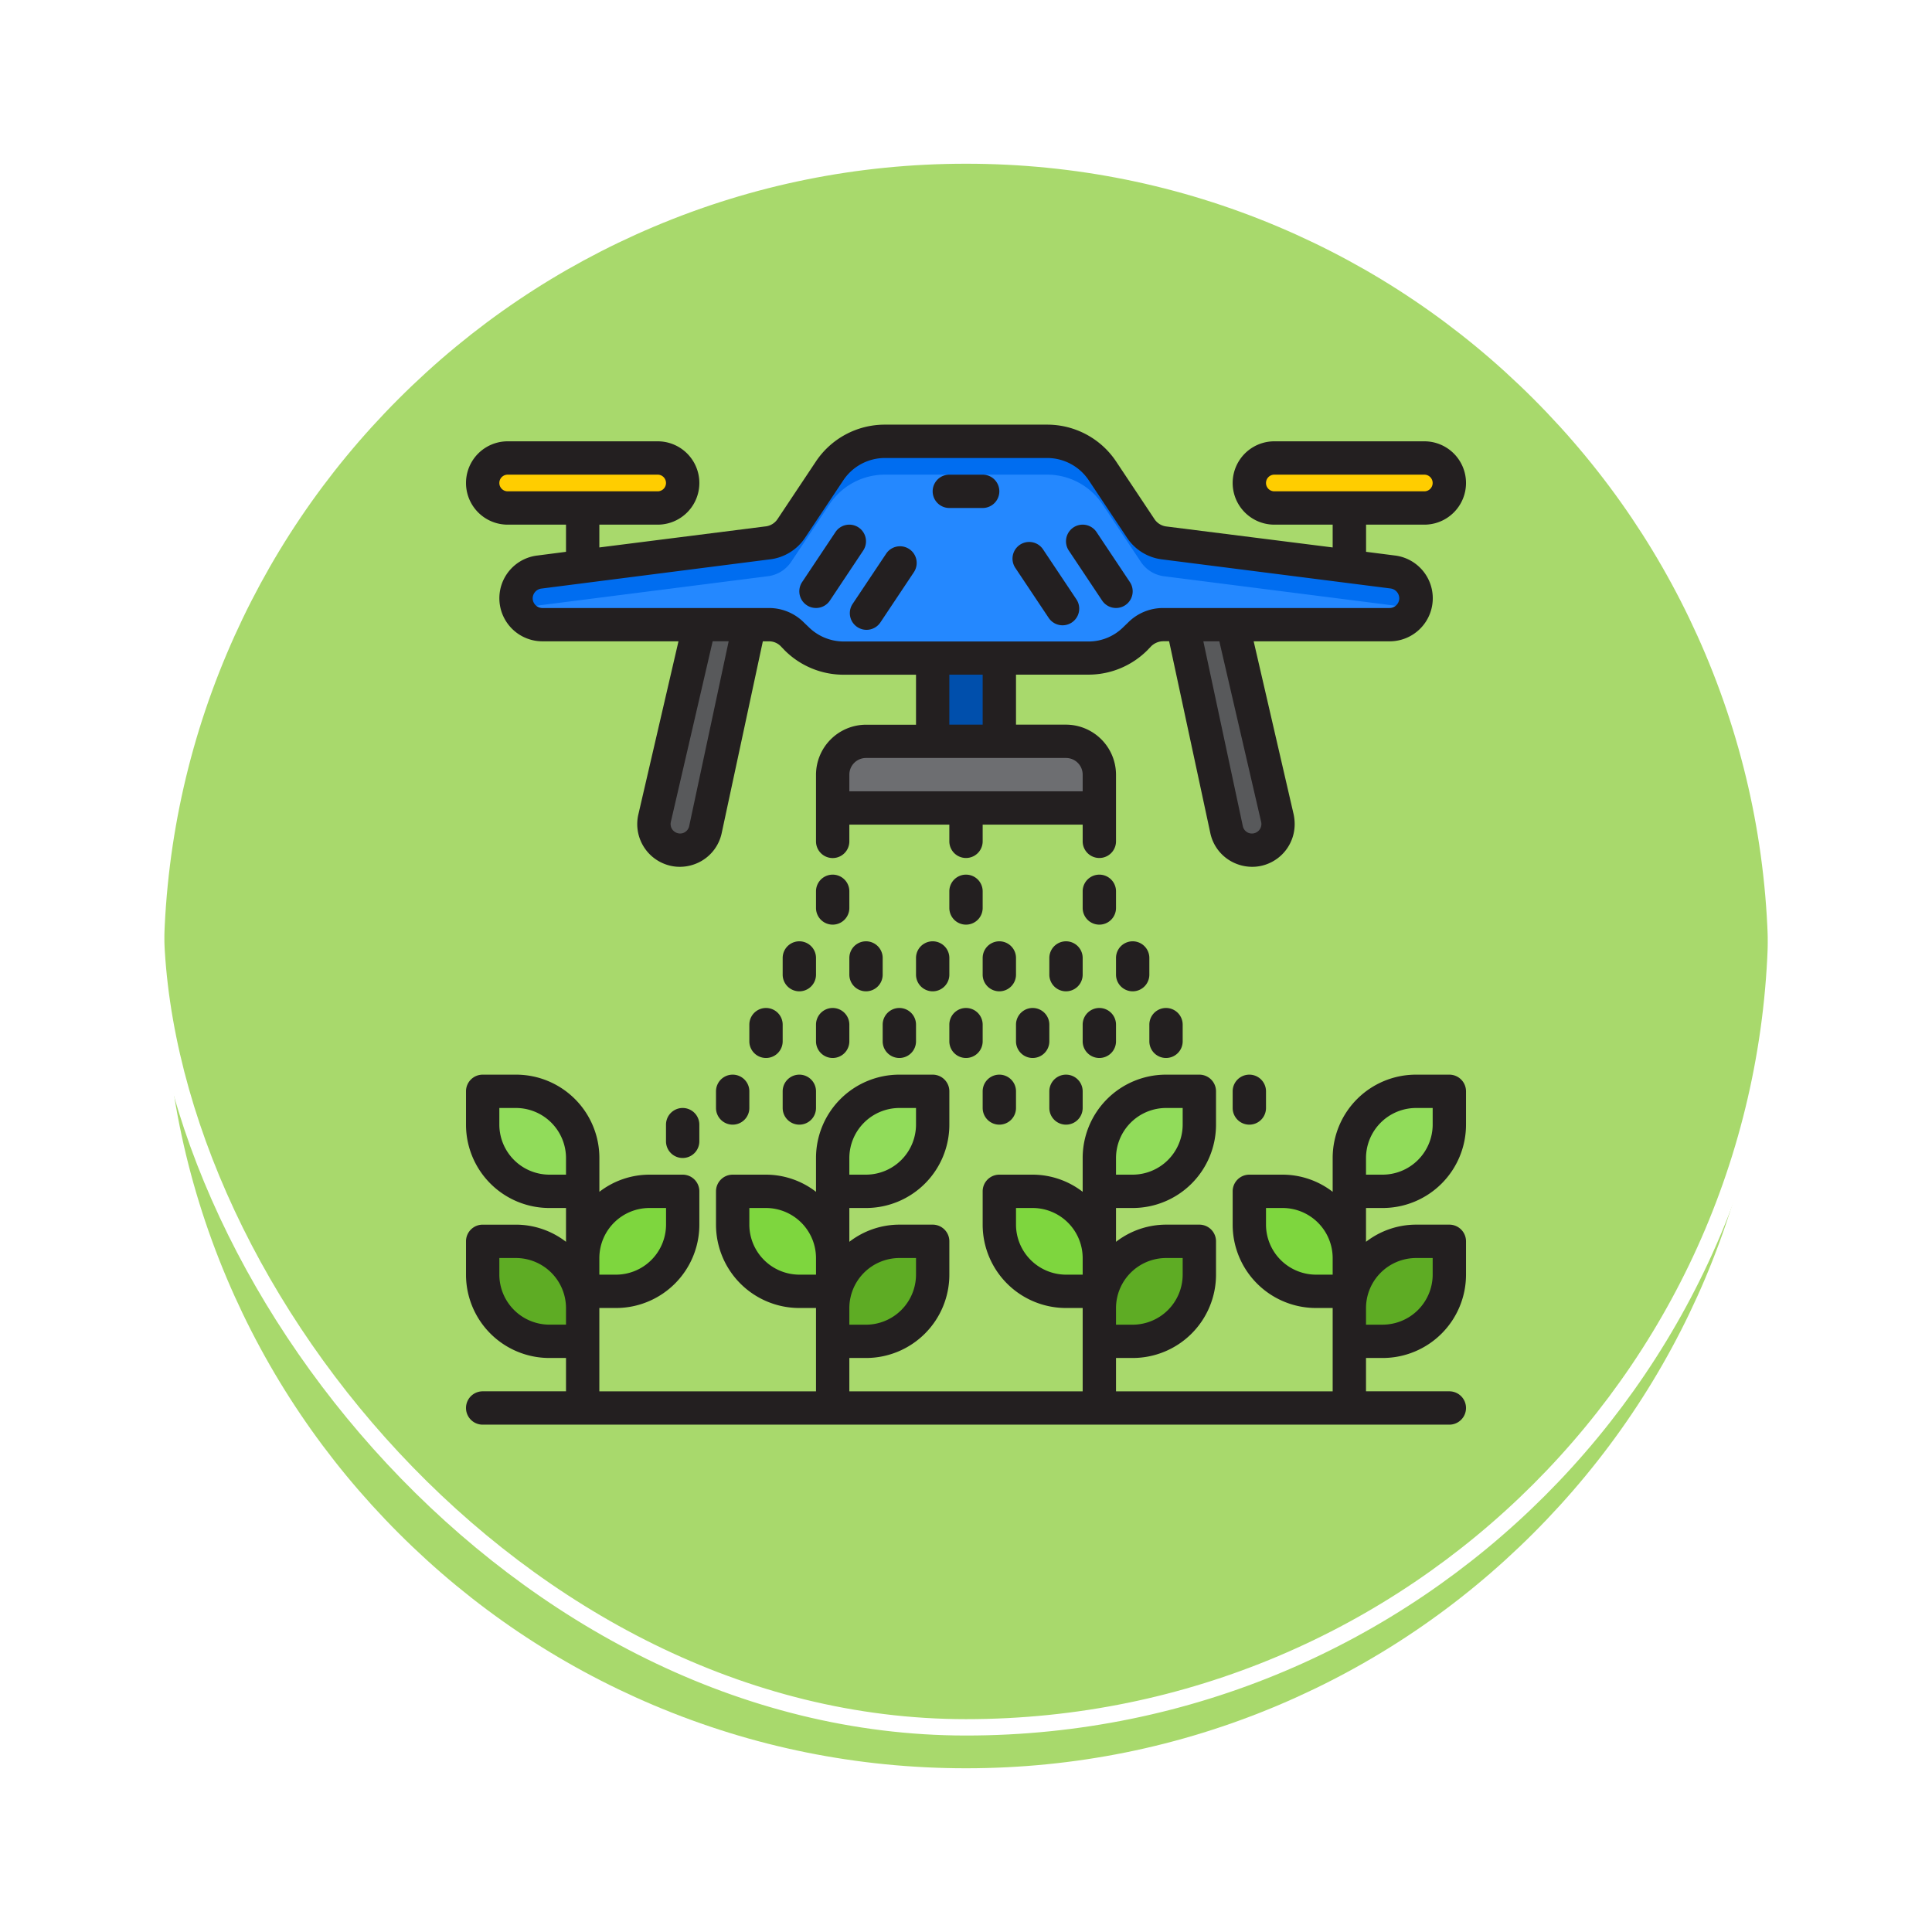 <svg xmlns="http://www.w3.org/2000/svg" xmlns:xlink="http://www.w3.org/1999/xlink" width="118" height="118" viewBox="0 0 118 118">
  <defs>
    <filter id="Trazado_896985" x="0" y="0" width="118" height="118" filterUnits="userSpaceOnUse">
      <feOffset dy="3" input="SourceAlpha"/>
      <feGaussianBlur stdDeviation="3" result="blur"/>
      <feFlood flood-opacity="0.161"/>
      <feComposite operator="in" in2="blur"/>
      <feComposite in="SourceGraphic"/>
    </filter>
  </defs>
  <g id="Grupo_1199930" data-name="Grupo 1199930" transform="translate(-896 -8294.476)">
    <g id="Grupo_1198707" data-name="Grupo 1198707" transform="translate(-3.05 4671.476)">
      <g id="Grupo_1198654" data-name="Grupo 1198654">
        <g id="Grupo_1198136" data-name="Grupo 1198136" transform="translate(0 -705.475)">
          <g id="Grupo_1181848" data-name="Grupo 1181848" transform="translate(908.051 4334.475)">
            <g id="Grupo_1111318" data-name="Grupo 1111318" transform="translate(0)">
              <g id="Grupo_1109826" data-name="Grupo 1109826" transform="translate(0 0)">
                <g id="Grupo_1098742" data-name="Grupo 1098742">
                  <g transform="matrix(1, 0, 0, 1, -9, -6)" filter="url(#Trazado_896985)">
                    <g id="Trazado_896985-2" data-name="Trazado 896985" transform="translate(9 6)" fill="#9ad354" opacity="0.859">
                      <path d="M 50 99.5 C 43.317 99.5 36.835 98.191 30.732 95.61 C 24.838 93.117 19.544 89.548 14.998 85.002 C 10.452 80.456 6.883 75.162 4.39 69.268 C 1.809 63.165 0.5 56.683 0.5 50 C 0.5 43.317 1.809 36.835 4.39 30.732 C 6.883 24.838 10.452 19.544 14.998 14.998 C 19.544 10.452 24.838 6.883 30.732 4.39 C 36.835 1.809 43.317 0.5 50 0.5 C 56.683 0.5 63.165 1.809 69.267 4.39 C 75.162 6.883 80.456 10.452 85.002 14.998 C 89.548 19.544 93.117 24.838 95.61 30.732 C 98.191 36.835 99.5 43.317 99.5 50 C 99.5 56.683 98.191 63.165 95.61 69.268 C 93.117 75.162 89.548 80.456 85.002 85.002 C 80.456 89.548 75.162 93.117 69.267 95.61 C 63.165 98.191 56.683 99.5 50 99.5 Z" stroke="none"/>
                      <path d="M 50 1 C 43.385 1 36.968 2.295 30.927 4.85 C 25.092 7.318 19.852 10.851 15.352 15.352 C 10.851 19.852 7.318 25.092 4.85 30.927 C 2.295 36.968 1 43.385 1 50 C 1 56.615 2.295 63.032 4.85 69.073 C 7.318 74.908 10.851 80.148 15.352 84.648 C 19.852 89.149 25.092 92.682 30.927 95.15 C 36.968 97.705 43.385 99 50 99 C 56.615 99 63.032 97.705 69.073 95.15 C 74.907 92.682 80.148 89.149 84.648 84.648 C 89.149 80.148 92.682 74.908 95.15 69.073 C 97.704 63.032 99 56.615 99 50 C 99 43.385 97.704 36.968 95.15 30.927 C 92.682 25.092 89.149 19.852 84.648 15.352 C 80.148 10.851 74.907 7.318 69.073 4.85 C 63.032 2.295 56.615 1 50 1 M 50 -7.62939453125e-06 C 77.614 -7.62939453125e-06 100 22.386 100 50 L 100 50 C 100 77.614 77.614 100 50 100 C 22.386 100 0 77.614 0 50 L 0 50 C 0 22.386 22.386 -7.62939453125e-06 50 -7.62939453125e-06 Z" stroke="none" fill="#fff"/>
                    </g>
                  </g>
                  <g id="Rectángulo_400907" data-name="Rectángulo 400907" transform="translate(0)" fill="none" stroke="#fff" stroke-width="1">
                    <rect width="100" height="100" rx="50" stroke="none"/>
                    <rect x="0.5" y="0.5" width="99" height="99" rx="49.5" fill="none"/>
                  </g>
                </g>
              </g>
            </g>
          </g>
        </g>
      </g>
    </g>
    <g id="Layer_25" data-name="Layer 25" transform="translate(922.462 8318.412)">
      <path id="Trazado_1031936" data-name="Trazado 1031936" d="M58.534,10.981,44.629,9.209a2.007,2.007,0,0,1-1.476-.9l-2.331-3.5A4.063,4.063,0,0,0,37.439,3H27.53a4.063,4.063,0,0,0-3.383,1.812l-2.331,3.5a2.007,2.007,0,0,1-1.476.9L6.435,10.981A1.613,1.613,0,0,0,6.618,14.2H20.444a2.036,2.036,0,0,1,1.439.6l.247.247a4.072,4.072,0,0,0,2.88,1.193h14.95a4.072,4.072,0,0,0,2.88-1.193l.246-.246a2.036,2.036,0,0,1,1.439-.6H58.35a1.613,1.613,0,0,0,.183-3.217Z" transform="translate(0.054 0.018)" fill="#2488ff"/>
      <path id="Trazado_1031937" data-name="Trazado 1031937" d="M6.435,13.017,20.34,11.245a2.007,2.007,0,0,0,1.476-.9l2.331-3.5A4.063,4.063,0,0,1,27.53,5.036h9.909a4.063,4.063,0,0,1,3.383,1.812l2.331,3.5a2.007,2.007,0,0,0,1.476.9l13.905,1.771A1.611,1.611,0,0,1,59.6,13.6a1.6,1.6,0,0,0,.372-1.018,1.616,1.616,0,0,0-1.435-1.6L44.629,9.209a2.007,2.007,0,0,1-1.476-.9l-2.331-3.5A4.063,4.063,0,0,0,37.439,3H27.53a4.063,4.063,0,0,0-3.383,1.812l-2.331,3.5a2.007,2.007,0,0,1-1.476.9L6.435,10.981A1.616,1.616,0,0,0,5,12.579,1.6,1.6,0,0,0,5.372,13.6a1.611,1.611,0,0,1,1.064-.58Z" transform="translate(0.054 0.018)" fill="#006df0"/>
      <path id="Trazado_1031938" data-name="Trazado 1031938" d="M59.688,4H50.527a1.527,1.527,0,0,0,0,3.054h9.161a1.527,1.527,0,1,0,0-3.054Z" transform="translate(0.843 0.036)" fill="#ffcd00"/>
      <path id="Trazado_1031939" data-name="Trazado 1031939" d="M3,5.527A1.527,1.527,0,0,0,4.527,7.054h9.161a1.527,1.527,0,1,0,0-3.054H4.527A1.527,1.527,0,0,0,3,5.527Z" transform="translate(0.018 0.036)" fill="#ffcd00"/>
      <path id="Trazado_1031940" data-name="Trazado 1031940" d="M47.682,26.521a1.588,1.588,0,1,0,3.1-.69L48.054,14H45Z" transform="translate(0.772 0.215)" fill="#58595b"/>
      <path id="Trazado_1031941" data-name="Trazado 1031941" d="M13.32,25.826a1.589,1.589,0,1,0,3.1.694L19.1,14H16.049Z" transform="translate(0.202 0.215)" fill="#58595b"/>
      <path id="Trazado_1031942" data-name="Trazado 1031942" d="M30,16h4.072v5.09H30Z" transform="translate(0.502 0.251)" fill="#004fac"/>
      <path id="Trazado_1031943" data-name="Trazado 1031943" d="M15.108,50.036V48H13.072A4.072,4.072,0,0,0,9,52.072v2.036h2.036A4.072,4.072,0,0,0,15.108,50.036Z" transform="translate(0.126 0.825)" fill="#7ed63e"/>
      <path id="Trazado_1031944" data-name="Trazado 1031944" d="M5.036,42H3v2.036a4.072,4.072,0,0,0,4.072,4.072H9.108V46.072A4.072,4.072,0,0,0,5.036,42Z" transform="translate(0.018 0.718)" fill="#91dc5a"/>
      <path id="Trazado_1031945" data-name="Trazado 1031945" d="M5.036,51H3v2.036a4.072,4.072,0,0,0,4.072,4.072H9.108V55.072A4.072,4.072,0,0,0,5.036,51Z" transform="translate(0.018 0.879)" fill="#5eac24"/>
      <path id="Trazado_1031946" data-name="Trazado 1031946" d="M36.036,48H34v2.036a4.072,4.072,0,0,0,4.072,4.072h2.036V52.072A4.072,4.072,0,0,0,36.036,48Z" transform="translate(0.574 0.825)" fill="#7ed63e"/>
      <path id="Trazado_1031947" data-name="Trazado 1031947" d="M46.108,44.036V42H44.072A4.072,4.072,0,0,0,40,46.072v2.036h2.036A4.072,4.072,0,0,0,46.108,44.036Z" transform="translate(0.682 0.718)" fill="#91dc5a"/>
      <path id="Trazado_1031948" data-name="Trazado 1031948" d="M46.108,53.036V51H44.072A4.072,4.072,0,0,0,40,55.072v2.036h2.036A4.072,4.072,0,0,0,46.108,53.036Z" transform="translate(0.682 0.879)" fill="#5eac24"/>
      <path id="Trazado_1031949" data-name="Trazado 1031949" d="M51.036,48H49v2.036a4.072,4.072,0,0,0,4.072,4.072h2.036V52.072A4.072,4.072,0,0,0,51.036,48Z" transform="translate(0.843 0.825)" fill="#7ed63e"/>
      <path id="Trazado_1031950" data-name="Trazado 1031950" d="M55,46.072v2.036h2.036a4.072,4.072,0,0,0,4.072-4.072V42H59.072A4.072,4.072,0,0,0,55,46.072Z" transform="translate(0.951 0.718)" fill="#91dc5a"/>
      <path id="Trazado_1031951" data-name="Trazado 1031951" d="M57.036,57.108a4.072,4.072,0,0,0,4.072-4.072V51H59.072A4.072,4.072,0,0,0,55,55.072v2.036Z" transform="translate(0.951 0.879)" fill="#5eac24"/>
      <path id="Trazado_1031952" data-name="Trazado 1031952" d="M20.036,48H18v2.036a4.072,4.072,0,0,0,4.072,4.072h2.036V52.072A4.072,4.072,0,0,0,20.036,48Z" transform="translate(0.287 0.825)" fill="#7ed63e"/>
      <path id="Trazado_1031953" data-name="Trazado 1031953" d="M30.108,44.036V42H28.072A4.072,4.072,0,0,0,24,46.072v2.036h2.036A4.072,4.072,0,0,0,30.108,44.036Z" transform="translate(0.395 0.718)" fill="#91dc5a"/>
      <path id="Trazado_1031954" data-name="Trazado 1031954" d="M30.108,53.036V51H28.072A4.072,4.072,0,0,0,24,55.072v2.036h2.036A4.072,4.072,0,0,0,30.108,53.036Z" transform="translate(0.395 0.879)" fill="#5eac24"/>
      <path id="Trazado_1031955" data-name="Trazado 1031955" d="M26.036,21A2.036,2.036,0,0,0,24,23.036v2.036H40.287V23.036A2.036,2.036,0,0,0,38.251,21Z" transform="translate(0.395 0.341)" fill="#6d6e71"/>
      <g id="Grupo_1199929" data-name="Grupo 1199929" transform="translate(2 2)">
        <path id="Trazado_1031956" data-name="Trazado 1031956" d="M60.532,8.108a2.545,2.545,0,1,0,0-5.09H51.37a2.545,2.545,0,1,0,0,5.09h3.563V9.5L44.784,8.22a1.018,1.018,0,0,1-.733-.448L41.72,4.27A5.058,5.058,0,0,0,37.5,2H27.581a5.058,5.058,0,0,0-4.224,2.27l-2.331,3.5a1.018,1.018,0,0,1-.763.448L10.144,9.5V8.108h3.563a2.545,2.545,0,0,0,0-5.09H4.545a2.545,2.545,0,1,0,0,5.09H8.108V9.767l-1.731.224a2.629,2.629,0,0,0,.3,5.242h8.3L12.526,25.81a2.609,2.609,0,0,0,1.72,3.064,2.545,2.545,0,0,0,.825.132,2.647,2.647,0,0,0,1.293-.346,2.59,2.59,0,0,0,1.252-1.71L20.13,15.233H20.5a1.008,1.008,0,0,1,.723.3l.244.254a5.084,5.084,0,0,0,3.6,1.486h4.418v3.054H26.431a3.063,3.063,0,0,0-3.054,3.054v4.072a1.018,1.018,0,0,0,2.036,0V26.431H31.52v1.018a1.018,1.018,0,1,0,2.036,0V26.431h6.108v1.018a1.018,1.018,0,0,0,2.036,0V23.377a3.063,3.063,0,0,0-3.054-3.054H35.592V17.269H40.01a5.084,5.084,0,0,0,3.6-1.486l.244-.254a1.071,1.071,0,0,1,.723-.3h.366L47.461,26.95a2.59,2.59,0,0,0,1.252,1.71,2.647,2.647,0,0,0,1.293.346,2.545,2.545,0,0,0,.825-.132A2.606,2.606,0,0,0,52.612,26.4a2.907,2.907,0,0,0-.061-.59L50.108,15.233h8.3a2.63,2.63,0,0,0,.316-5.242l-1.751-.224V8.108ZM4.545,6.072a.509.509,0,1,1,0-1.018h9.161a.509.509,0,1,1,0,1.018ZM15.63,26.522a.565.565,0,0,1-.743.417.577.577,0,0,1-.377-.672l2.555-11.035h.977Zm23.016-4.163a1.018,1.018,0,0,1,1.018,1.018v1.018H25.413V23.377a1.018,1.018,0,0,1,1.018-1.018ZM31.52,20.323V17.269h2.036v3.054Zm19.046,5.945a.577.577,0,0,1-.377.672.565.565,0,0,1-.743-.417L47.034,15.233h.977Zm7.909-14.261A.611.611,0,0,1,59,12.6a.6.6,0,0,1-.6.6H44.581a3.009,3.009,0,0,0-2.158.9l-.254.244a3.009,3.009,0,0,1-2.158.9H25.067a3.054,3.054,0,0,1-2.158-.9l-.254-.244a3.009,3.009,0,0,0-2.158-.9H6.672a.6.6,0,0,1-.6-.6.611.611,0,0,1,.55-.59L20.5,10.235a3,3,0,0,0,2.219-1.344l2.331-3.5a3.054,3.054,0,0,1,2.535-1.354H37.5A3.054,3.054,0,0,1,40.03,5.39l2.331,3.5a3,3,0,0,0,2.189,1.344ZM51.37,6.072a.509.509,0,1,1,0-1.018h9.161a.509.509,0,1,1,0,1.018Z" transform="translate(-2 -2)" fill="#231f20"/>
        <path id="Trazado_1031957" data-name="Trazado 1031957" d="M40.207,12.637a1.018,1.018,0,0,0,1.694-1.13L39.865,8.453a1.018,1.018,0,1,0-1.694,1.13Z" transform="translate(-1.354 -1.892)" fill="#231f20"/>
        <path id="Trazado_1031958" data-name="Trazado 1031958" d="M37,13.676a1.018,1.018,0,1,0,1.694-1.13L36.656,9.492a1.018,1.018,0,1,0-1.694,1.13Z" transform="translate(-1.412 -1.874)" fill="#231f20"/>
        <path id="Trazado_1031959" data-name="Trazado 1031959" d="M23.018,13.09a1.018,1.018,0,0,0,.848-.453L25.9,9.583a1.018,1.018,0,0,0-1.694-1.13l-2.036,3.054a1.018,1.018,0,0,0,.846,1.583Z" transform="translate(-1.641 -1.892)" fill="#231f20"/>
        <path id="Trazado_1031960" data-name="Trazado 1031960" d="M25.485,14.23a1.018,1.018,0,0,0,1.412-.283l2.036-3.054a1.018,1.018,0,1,0-1.694-1.129L25.2,12.818A1.018,1.018,0,0,0,25.485,14.23Z" transform="translate(-1.587 -1.869)" fill="#231f20"/>
        <path id="Trazado_1031961" data-name="Trazado 1031961" d="M57.987,49.144a5.09,5.09,0,0,0,5.09-5.09V42.018A1.018,1.018,0,0,0,62.059,41H60.023a5.09,5.09,0,0,0-5.09,5.09v2.066a5.012,5.012,0,0,0-3.054-1.048H49.843a1.018,1.018,0,0,0-1.018,1.018v2.036a5.09,5.09,0,0,0,5.09,5.09h1.018v5.09H41.7V58.305h1.018a5.09,5.09,0,0,0,5.09-5.09V51.179a1.018,1.018,0,0,0-1.018-1.018H44.754A5.012,5.012,0,0,0,41.7,51.21V49.144h1.018a5.09,5.09,0,0,0,5.09-5.09V42.018A1.018,1.018,0,0,0,46.79,41H44.754a5.09,5.09,0,0,0-5.09,5.09v2.066a5.012,5.012,0,0,0-3.054-1.048H34.574a1.018,1.018,0,0,0-1.018,1.018v2.036a5.09,5.09,0,0,0,5.09,5.09h1.018v5.09H25.413V58.305h1.018a5.09,5.09,0,0,0,5.09-5.09V51.179A1.018,1.018,0,0,0,30.5,50.161H28.467a5.012,5.012,0,0,0-3.054,1.048V49.144h1.018a5.09,5.09,0,0,0,5.09-5.09V42.018A1.018,1.018,0,0,0,30.5,41H28.467a5.09,5.09,0,0,0-5.09,5.09v2.066a5.012,5.012,0,0,0-3.054-1.048H18.287a1.018,1.018,0,0,0-1.018,1.018v2.036a5.09,5.09,0,0,0,5.09,5.09h1.018v5.09H10.144v-5.09h1.018a5.09,5.09,0,0,0,5.09-5.09V48.126a1.018,1.018,0,0,0-1.018-1.018H13.2a5.012,5.012,0,0,0-3.054,1.048V46.09A5.09,5.09,0,0,0,5.054,41H3.018A1.018,1.018,0,0,0,2,42.018v2.036a5.09,5.09,0,0,0,5.09,5.09H8.108V51.21a5.012,5.012,0,0,0-3.054-1.048H3.018A1.018,1.018,0,0,0,2,51.179v2.036a5.09,5.09,0,0,0,5.09,5.09H8.108v2.036H3.018a1.018,1.018,0,0,0,0,2.036H62.059a1.018,1.018,0,0,0,0-2.036h-5.09V58.305h1.018a5.09,5.09,0,0,0,5.09-5.09V51.179a1.018,1.018,0,0,0-1.018-1.018H60.023a5.012,5.012,0,0,0-3.054,1.048V49.144ZM56.969,46.09a3.063,3.063,0,0,1,3.054-3.054h1.018v1.018a3.063,3.063,0,0,1-3.054,3.054H56.969Zm-15.269,0a3.063,3.063,0,0,1,3.054-3.054h1.018v1.018a3.063,3.063,0,0,1-3.054,3.054H41.7Zm0,9.161A3.063,3.063,0,0,1,44.754,52.2h1.018v1.018a3.063,3.063,0,0,1-3.054,3.054H41.7ZM25.413,46.09a3.063,3.063,0,0,1,3.054-3.054h1.018v1.018a3.063,3.063,0,0,1-3.054,3.054H25.413Zm0,9.161A3.063,3.063,0,0,1,28.467,52.2h1.018v1.018a3.063,3.063,0,0,1-3.054,3.054H25.413ZM10.144,52.2A3.063,3.063,0,0,1,13.2,49.144h1.018v1.018a3.063,3.063,0,0,1-3.054,3.054H10.144ZM8.108,56.269H7.09a3.063,3.063,0,0,1-3.054-3.054V52.2H5.054a3.063,3.063,0,0,1,3.054,3.054Zm0-9.161H7.09a3.063,3.063,0,0,1-3.054-3.054V43.036H5.054A3.063,3.063,0,0,1,8.108,46.09Zm15.269,6.108H22.359a3.063,3.063,0,0,1-3.054-3.054V49.144h1.018A3.063,3.063,0,0,1,23.377,52.2Zm16.287,0H38.646a3.063,3.063,0,0,1-3.054-3.054V49.144H36.61A3.063,3.063,0,0,1,39.664,52.2Zm15.269,0H53.915a3.063,3.063,0,0,1-3.054-3.054V49.144h1.018A3.063,3.063,0,0,1,54.933,52.2Zm5.09-1.018h1.018v1.018a3.063,3.063,0,0,1-3.054,3.054H56.969V55.251A3.063,3.063,0,0,1,60.023,52.2Z" transform="translate(-2 -1.3)" fill="#231f20"/>
        <path id="Trazado_1031962" data-name="Trazado 1031962" d="M25.036,30.018a1.018,1.018,0,1,0-2.036,0v1.018a1.018,1.018,0,1,0,2.036,0Z" transform="translate(-1.623 -1.516)" fill="#231f20"/>
        <path id="Trazado_1031963" data-name="Trazado 1031963" d="M32.018,32.054a1.018,1.018,0,0,0,1.018-1.018V30.018a1.018,1.018,0,0,0-2.036,0v1.018A1.018,1.018,0,0,0,32.018,32.054Z" transform="translate(-1.48 -1.516)" fill="#231f20"/>
        <path id="Trazado_1031964" data-name="Trazado 1031964" d="M39.036,34.018a1.018,1.018,0,0,0-2.036,0v1.018a1.018,1.018,0,0,0,2.036,0Z" transform="translate(-1.372 -1.444)" fill="#231f20"/>
        <path id="Trazado_1031965" data-name="Trazado 1031965" d="M42.018,36.054a1.018,1.018,0,0,0,1.018-1.018V34.018a1.018,1.018,0,0,0-2.036,0v1.018A1.018,1.018,0,0,0,42.018,36.054Z" transform="translate(-1.3 -1.444)" fill="#231f20"/>
        <path id="Trazado_1031966" data-name="Trazado 1031966" d="M36.018,40.054a1.018,1.018,0,0,0,1.018-1.018V38.018a1.018,1.018,0,0,0-2.036,0v1.018A1.018,1.018,0,0,0,36.018,40.054Z" transform="translate(-1.408 -1.372)" fill="#231f20"/>
        <path id="Trazado_1031967" data-name="Trazado 1031967" d="M40.018,40.054a1.018,1.018,0,0,0,1.018-1.018V38.018a1.018,1.018,0,0,0-2.036,0v1.018A1.018,1.018,0,0,0,40.018,40.054Z" transform="translate(-1.336 -1.372)" fill="#231f20"/>
        <path id="Trazado_1031968" data-name="Trazado 1031968" d="M44.018,40.054a1.018,1.018,0,0,0,1.018-1.018V38.018a1.018,1.018,0,0,0-2.036,0v1.018A1.018,1.018,0,0,0,44.018,40.054Z" transform="translate(-1.264 -1.372)" fill="#231f20"/>
        <path id="Trazado_1031969" data-name="Trazado 1031969" d="M34.018,44.054a1.018,1.018,0,0,0,1.018-1.018V42.018a1.018,1.018,0,0,0-2.036,0v1.018A1.018,1.018,0,0,0,34.018,44.054Z" transform="translate(-1.444 -1.3)" fill="#231f20"/>
        <path id="Trazado_1031970" data-name="Trazado 1031970" d="M38.018,44.054a1.018,1.018,0,0,0,1.018-1.018V42.018a1.018,1.018,0,0,0-2.036,0v1.018A1.018,1.018,0,0,0,38.018,44.054Z" transform="translate(-1.372 -1.3)" fill="#231f20"/>
        <path id="Trazado_1031971" data-name="Trazado 1031971" d="M17,42.018v1.018a1.018,1.018,0,0,0,2.036,0V42.018a1.018,1.018,0,0,0-2.036,0Z" transform="translate(-1.731 -1.3)" fill="#231f20"/>
        <path id="Trazado_1031972" data-name="Trazado 1031972" d="M22.018,44.054a1.018,1.018,0,0,0,1.018-1.018V42.018a1.018,1.018,0,0,0-2.036,0v1.018A1.018,1.018,0,0,0,22.018,44.054Z" transform="translate(-1.659 -1.3)" fill="#231f20"/>
        <path id="Trazado_1031973" data-name="Trazado 1031973" d="M14,44.018v1.018a1.018,1.018,0,0,0,2.036,0V44.018a1.018,1.018,0,0,0-2.036,0Z" transform="translate(-1.785 -1.264)" fill="#231f20"/>
        <path id="Trazado_1031974" data-name="Trazado 1031974" d="M49.018,41A1.018,1.018,0,0,0,48,42.018v1.018a1.018,1.018,0,0,0,2.036,0V42.018A1.018,1.018,0,0,0,49.018,41Z" transform="translate(-1.175 -1.3)" fill="#231f20"/>
        <path id="Trazado_1031975" data-name="Trazado 1031975" d="M31.036,34.018a1.018,1.018,0,0,0-2.036,0v1.018a1.018,1.018,0,0,0,2.036,0Z" transform="translate(-1.515 -1.444)" fill="#231f20"/>
        <path id="Trazado_1031976" data-name="Trazado 1031976" d="M35.036,34.018a1.018,1.018,0,0,0-2.036,0v1.018a1.018,1.018,0,0,0,2.036,0Z" transform="translate(-1.444 -1.444)" fill="#231f20"/>
        <path id="Trazado_1031977" data-name="Trazado 1031977" d="M28.018,40.054a1.018,1.018,0,0,0,1.018-1.018V38.018a1.018,1.018,0,0,0-2.036,0v1.018A1.018,1.018,0,0,0,28.018,40.054Z" transform="translate(-1.551 -1.372)" fill="#231f20"/>
        <path id="Trazado_1031978" data-name="Trazado 1031978" d="M32.018,40.054a1.018,1.018,0,0,0,1.018-1.018V38.018a1.018,1.018,0,0,0-2.036,0v1.018A1.018,1.018,0,0,0,32.018,40.054Z" transform="translate(-1.48 -1.372)" fill="#231f20"/>
        <path id="Trazado_1031979" data-name="Trazado 1031979" d="M23.036,34.018a1.018,1.018,0,0,0-2.036,0v1.018a1.018,1.018,0,0,0,2.036,0Z" transform="translate(-1.659 -1.444)" fill="#231f20"/>
        <path id="Trazado_1031980" data-name="Trazado 1031980" d="M26.018,36.054a1.018,1.018,0,0,0,1.018-1.018V34.018a1.018,1.018,0,0,0-2.036,0v1.018A1.018,1.018,0,0,0,26.018,36.054Z" transform="translate(-1.587 -1.444)" fill="#231f20"/>
        <path id="Trazado_1031981" data-name="Trazado 1031981" d="M21.036,38.018a1.018,1.018,0,0,0-2.036,0v1.018a1.018,1.018,0,0,0,2.036,0Z" transform="translate(-1.695 -1.372)" fill="#231f20"/>
        <path id="Trazado_1031982" data-name="Trazado 1031982" d="M24.018,40.054a1.018,1.018,0,0,0,1.018-1.018V38.018a1.018,1.018,0,1,0-2.036,0v1.018A1.018,1.018,0,0,0,24.018,40.054Z" transform="translate(-1.623 -1.372)" fill="#231f20"/>
        <path id="Trazado_1031983" data-name="Trazado 1031983" d="M41.036,30.018a1.018,1.018,0,1,0-2.036,0v1.018a1.018,1.018,0,1,0,2.036,0Z" transform="translate(-1.336 -1.516)" fill="#231f20"/>
        <path id="Trazado_1031984" data-name="Trazado 1031984" d="M31.018,7.036h2.036a1.018,1.018,0,1,0,0-2.036H31.018a1.018,1.018,0,1,0,0,2.036Z" transform="translate(-1.498 -1.946)" fill="#231f20"/>
      </g>
    </g>
  </g>
</svg>

